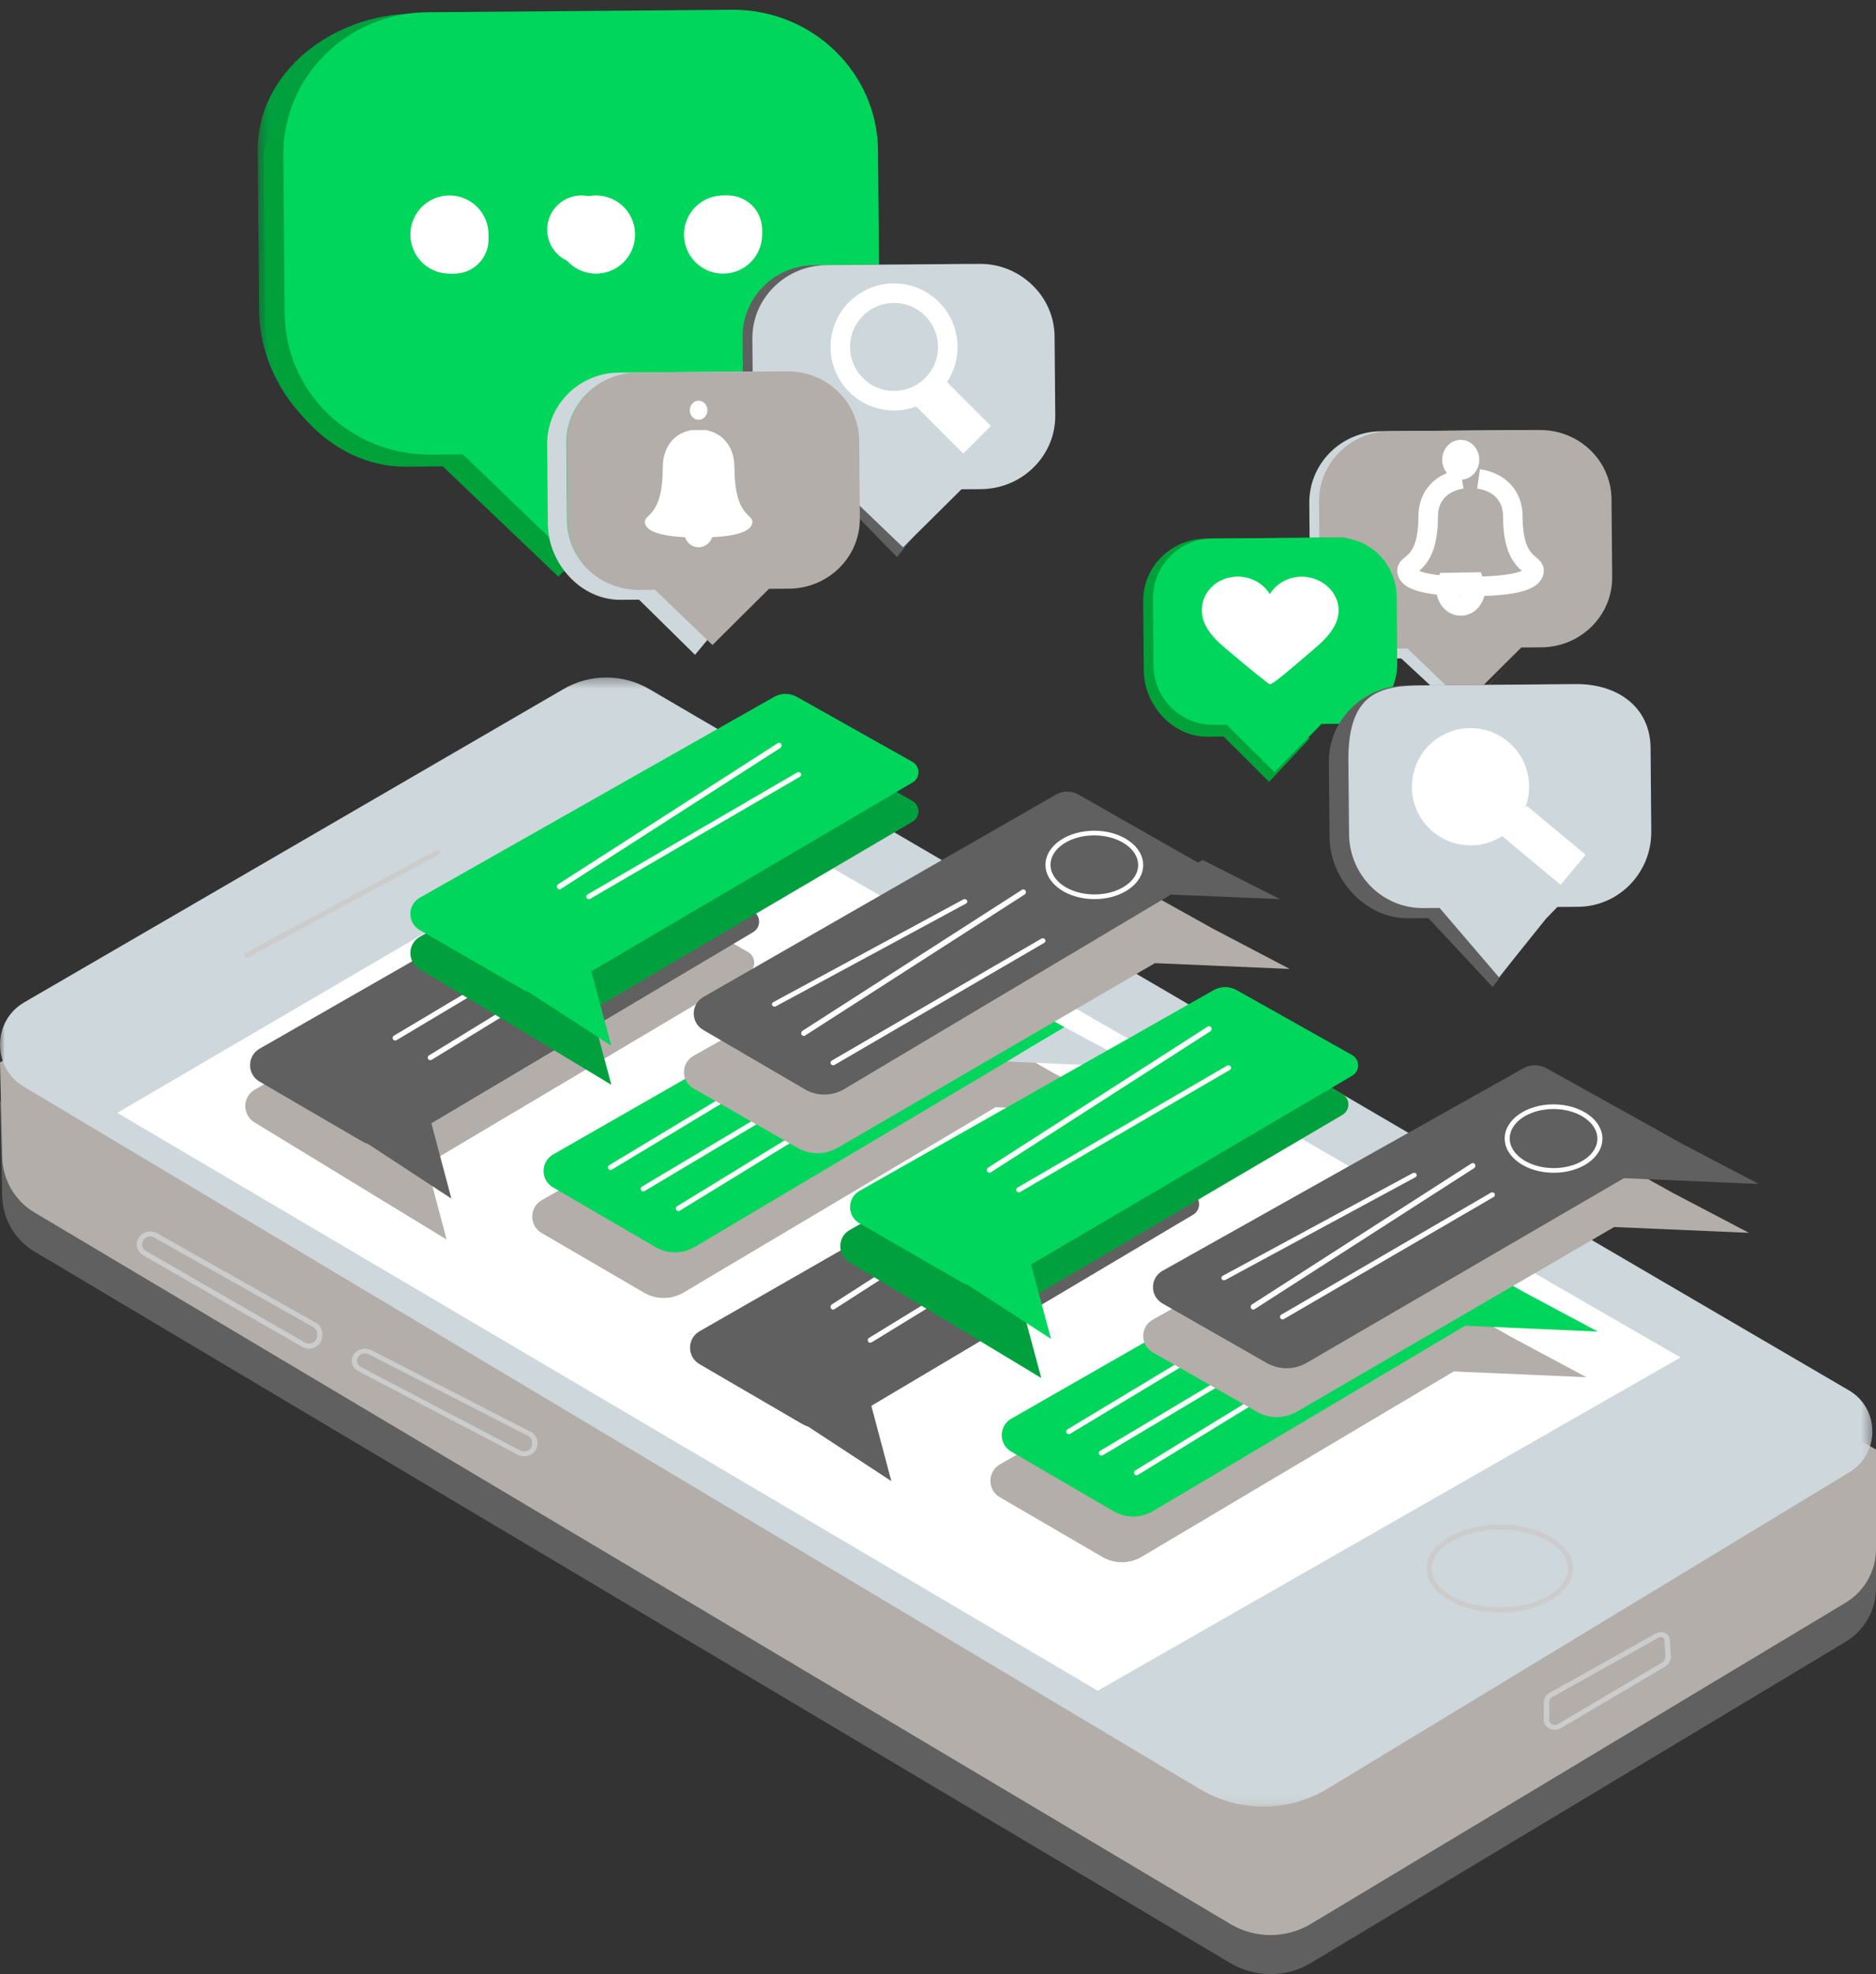 <?xml version="1.0" encoding="UTF-8"?>
<svg width="192px" height="202px" viewBox="0 0 192 202" version="1.1" xmlns="http://www.w3.org/2000/svg" xmlns:xlink="http://www.w3.org/1999/xlink">
    <rect x="0" y="0" width="192" height="202" fill="#333333" stroke="none"/>
    <title>D1A8A4C5-D0AB-4FE0-B223-F4AE3BFB2ECA</title>
    <defs>
        <polygon id="path-1" points="0 0.322 191.628 0.322 191.628 115.858 0 115.858"></polygon>
        <path d="M37.5,0.836 C38.223,0.422 39.111,0.42 39.835,0.831 L39.835,0.831 L49.262,6.187 C50.061,6.64 50.86,7.095 51.66,7.549 C52.497,8.025 52.508,9.226 51.681,9.717 C48.336,11.704 44.991,13.689 41.646,15.676 C41.018,16.048 40.391,16.421 39.764,16.793 C32.764,20.951 25.764,25.108 18.763,29.264 C19.446,31.834 20.128,34.403 20.811,36.971 C16.533,34.363 12.256,31.756 7.979,29.148 C5.71,27.764 3.442,26.382 1.173,24.998 C0.732,24.742 0.442,24.355 0.303,23.928 C0.034,23.101 0.329,22.121 1.185,21.631 C4.106,19.959 7.025,18.287 9.945,16.615 C11.825,15.538 13.704,14.462 15.583,13.387 L15.583,13.387" id="path-3"></path>
        <path d="M23.333,0.456 C23.629,0.279 23.887,0.741 23.604,0.911 L23.604,0.911 L17.724,4.416 C12.113,7.763 6.501,11.11 0.889,14.456 C0.77,14.528 0.598,14.483 0.527,14.364 C0.452,14.239 0.494,14.077 0.619,14.002 L0.619,14.002 L6.498,10.496" id="path-5"></path>
        <polygon id="path-7" points="0.376 0.445 48.951 0.445 48.951 58.58 0.376 58.58"></polygon>
    </defs>
    <g id="Android-" stroke="none" stroke-width="1" fill="none" fill-rule="evenodd">
        <g id="5.3.4.2--fiche-profil-paramètres-paiements" transform="translate(-90, -231)">
            <g id="Group-172" transform="translate(90, 231)">
                <path d="M188.892,167.991 L134.169,200.853 C131.633,202.376 128.466,202.383 125.924,200.87 L3.525,128.062 C1.529,126.875 0.284,124.743 0.229,122.42 L-9.09494702e-13,112.698 L62.192,80 L192,152.316 L192,162.496 C192,164.748 190.82,166.833 188.892,167.991" id="Fill-1" fill="#606060"></path>
                <path d="M144.83,66.245 L143.253,66.258 C139.299,66.29 136.066,63.15 136.033,59.242 L135.967,51.346 C135.934,47.439 139.114,44.246 143.068,44.213 L158,44.091 C157.617,44.034 157.227,43.997 156.826,44 L141.322,44.127 C137.245,44.161 133.967,47.453 134,51.48 L134.069,59.621 C134.103,63.648 137.435,67.417 141.512,67.383 L143.406,67.37 L149.479,73 L155.163,67.265 L150.599,71.85 L144.83,66.245 Z" id="Fill-3" fill="#CED7DB"></path>
                <path d="M164.932,51.076 C164.899,47.136 161.604,43.967 157.572,44 L157.462,44.001 L142.239,44.124 C138.208,44.157 134.967,47.378 135,51.319 L135.068,59.283 C135.101,63.224 138.396,66.392 142.428,66.36 L144.035,66.347 L149.916,72 L154.569,67.375 L155.699,66.252 L157.76,66.236 C161.792,66.203 165.033,62.982 165,59.041 L164.932,51.076 Z" id="Fill-5" fill="#B3AEA9"></path>
                <path d="M188.892,163.991 L134.169,196.853 C131.633,198.376 128.466,198.383 125.924,196.87 L3.525,124.062 C1.529,122.874 0.284,120.743 0.229,118.419 L-9.09494702e-13,108.698 L62.192,76 L192,148.316 L192,158.496 C192,160.747 190.82,162.833 188.892,163.991" id="Fill-7" fill="#B3AEA9"></path>
                <g id="Group-11" transform="translate(-0, 69)">
                    <mask id="mask-2" fill="white">
                        <use xlink:href="#path-1"></use>
                    </mask>
                    <g id="Clip-10"></g>
                    <path d="M189.293,81.632 L135.879,114.017 C131.856,116.456 126.832,116.473 122.794,114.061 L2.428,42.186 C-0.832,40.239 -0.804,35.47 2.48,33.563 L57.676,1.504 C60.396,-0.076 63.745,-0.071 66.462,1.516 L189.226,73.264 C192.399,75.119 192.436,79.727 189.293,81.632" id="Fill-9" fill="#CED7DB" mask="url(#mask-2)"></path>
                </g>
                <polygon id="Fill-12" fill="#FFFFFF" points="12 113.869 69.907 80 172 138.899 112.347 173"></polygon>
                <path d="M153.5,156.519 C149.664,156.519 146.543,158.305 146.543,160.5 C146.543,162.695 149.664,164.481 153.5,164.481 C157.336,164.481 160.457,162.695 160.457,160.5 C160.457,158.305 157.336,156.519 153.5,156.519 M153.5,165 C149.365,165 146,162.981 146,160.5 C146,158.019 149.365,156 153.5,156 C157.635,156 161,158.019 161,160.5 C161,162.981 157.635,165 153.5,165" id="Fill-14" fill="#CCCCCC"></path>
                <path d="M169.78,167.55 L158.92,173.62 C158.694,173.746 158.56,173.963 158.56,174.2 L158.56,175.996 C158.56,176.184 158.671,176.35 158.857,176.44 C159.042,176.527 159.26,176.519 159.437,176.415 L170.076,170.134 C170.314,169.994 170.453,169.749 170.44,169.495 L170.346,167.812 C170.338,167.692 170.266,167.592 170.147,167.537 C170.028,167.481 169.894,167.486 169.78,167.55 M159.126,177 C158.944,177 158.763,176.96 158.593,176.879 C158.221,176.701 158,176.371 158,175.996 L158,174.2 C158,173.79 158.232,173.416 158.622,173.197 L169.483,167.127 C169.766,166.97 170.11,166.958 170.405,167.095 C170.702,167.232 170.888,167.491 170.904,167.788 L170.998,169.471 C171.022,169.899 170.787,170.313 170.386,170.55 L159.746,176.831 C159.555,176.944 159.341,177 159.126,177" id="Fill-16" fill="#CCCCCC"></path>
                <path d="M25.273,98 C25.177,98 25.085,97.952 25.035,97.867 C24.961,97.74 25.008,97.581 25.139,97.51 L44.595,87.034 C44.726,86.963 44.892,87.008 44.965,87.134 C45.039,87.26 44.992,87.419 44.861,87.49 L25.406,97.967 C25.364,97.989 25.318,98 25.273,98" id="Fill-18" fill="#CCCCCC"></path>
                <path d="M14.54,127.282 C14.526,127.576 14.68,127.854 14.943,128.005 L31.195,137.366 C31.448,137.511 31.754,137.519 32.014,137.385 C32.273,137.251 32.437,137.001 32.451,136.718 L32.46,136.522 C32.475,136.224 32.318,135.946 32.05,135.795 L15.789,126.63 C15.536,126.487 15.232,126.482 14.973,126.617 C14.716,126.752 14.554,127 14.54,127.282 M31.621,138 C31.378,138 31.137,137.937 30.918,137.811 L14.666,128.45 C14.233,128.2 13.978,127.744 14.002,127.257 C14.024,126.793 14.292,126.383 14.716,126.161 C15.141,125.939 15.644,125.947 16.061,126.182 L32.322,135.347 C32.763,135.595 33.022,136.055 32.998,136.547 L32.989,136.742 C32.966,137.21 32.697,137.621 32.268,137.842 C32.064,137.948 31.842,138 31.621,138" id="Fill-20" fill="#CCCCCC"></path>
                <path d="M36.535,139.214 C36.526,139.49 36.684,139.747 36.947,139.885 L53.224,148.412 C53.478,148.545 53.781,148.546 54.037,148.417 C54.292,148.288 54.45,148.051 54.458,147.786 L54.465,147.602 C54.474,147.323 54.313,147.065 54.046,146.927 L37.762,138.584 C37.509,138.454 37.207,138.454 36.953,138.584 C36.7,138.714 36.544,138.95 36.535,139.214 M53.635,149 C53.402,149 53.17,148.945 52.958,148.834 L36.68,140.306 C36.246,140.079 35.986,139.655 36.001,139.2 C36.015,138.763 36.273,138.375 36.691,138.161 C37.108,137.946 37.606,137.946 38.024,138.16 L54.309,146.503 C54.75,146.73 55.014,147.156 54.999,147.617 L54.993,147.8 C54.979,148.239 54.719,148.628 54.297,148.842 C54.09,148.947 53.863,149 53.635,149" id="Fill-22" fill="#CCCCCC"></path>
                <g id="Group-68" transform="translate(25, 86)">
                    <path d="M137.365,54.922 L129.695,50.819 L115.994,43.036 C115.27,42.624 114.382,42.626 113.659,43.04 L77.344,63.835 C76.045,64.579 76.038,66.449 77.331,67.202 L87.818,73.31 C89.065,74.036 90.609,74.03 91.85,73.293 L123.788,54.327 L137.365,54.922 Z" id="Fill-24" fill="#B3AEA9"></path>
                    <path d="M138.524,50.249 L130.853,46.146 L117.153,38.363 C116.428,37.951 115.541,37.953 114.818,38.367 L78.503,59.162 C77.204,59.906 77.197,61.776 78.49,62.529 L88.976,68.637 C90.224,69.363 91.767,69.357 93.009,68.62 L124.947,49.654 L138.524,50.249 Z" id="Fill-26" fill="#00D65B"></path>
                    <path d="M84.382,60.747 C84.293,60.747 84.206,60.702 84.155,60.619 C84.081,60.494 84.121,60.332 84.246,60.256 L103.155,48.865 C103.278,48.791 103.442,48.83 103.517,48.955 C103.592,49.08 103.552,49.243 103.427,49.318 L84.519,60.71 C84.476,60.735 84.429,60.747 84.382,60.747" id="Fill-28" fill="#FFFFFF"></path>
                    <path d="M87.727,62.944 C87.637,62.944 87.549,62.898 87.499,62.815 C87.425,62.69 87.466,62.527 87.591,62.452 L110.306,48.906 C110.43,48.832 110.593,48.872 110.668,48.998 C110.743,49.124 110.702,49.286 110.576,49.361 L87.862,62.907 C87.82,62.932 87.773,62.944 87.727,62.944" id="Fill-30" fill="#FFFFFF"></path>
                    <path d="M91.322,64.955 C91.233,64.955 91.146,64.91 91.096,64.829 C91.02,64.704 91.059,64.542 91.184,64.465 L112.09,51.655 C112.213,51.58 112.377,51.618 112.453,51.743 C112.529,51.867 112.491,52.03 112.365,52.106 L91.459,64.917 C91.417,64.943 91.369,64.955 91.322,64.955" id="Fill-32" fill="#FFFFFF"></path>
                    <path d="M117.579,42.227 C115.042,42.227 112.976,43.709 112.965,45.542 C112.96,46.419 113.426,47.252 114.278,47.888 C115.153,48.541 116.326,48.905 117.577,48.912 C118.821,48.912 120.006,48.57 120.889,47.927 C121.748,47.302 122.224,46.475 122.23,45.597 C122.235,44.72 121.769,43.887 120.917,43.252 C120.041,42.598 118.869,42.235 117.617,42.227 L117.579,42.227 Z M117.617,49.44 L117.574,49.44 C116.21,49.432 114.927,49.031 113.961,48.311 C112.972,47.573 112.43,46.588 112.437,45.539 C112.449,43.415 114.752,41.699 117.579,41.699 L117.62,41.699 C118.984,41.707 120.267,42.108 121.233,42.828 C122.223,43.566 122.764,44.551 122.758,45.601 C122.752,46.65 122.198,47.628 121.2,48.354 C120.236,49.055 118.965,49.44 117.617,49.44 L117.617,49.44 Z" id="Fill-34" fill="#FFFFFF"></path>
                    <path d="M90.473,27.887 L82.802,23.783 L69.101,16.001 C68.377,15.589 67.489,15.59 66.766,16.005 L30.451,36.8 C29.152,37.544 29.145,39.414 30.439,40.167 L40.925,46.275 C42.172,47.001 43.716,46.994 44.957,46.258 L76.895,27.291 L90.473,27.887 Z" id="Fill-36" fill="#B3AEA9"></path>
                    <path d="M67.925,11.332 L31.609,32.127 C30.311,32.87 30.304,34.741 31.597,35.494 L42.083,41.602 C43.331,42.329 44.875,42.322 46.116,41.584 L83.961,19.111 L70.26,11.327 C69.535,10.916 68.648,10.918 67.925,11.332" id="Fill-38" fill="#00D65B"></path>
                    <polygon id="Fill-40" fill="#CED7DB" points="91.631 23.214 83.96 19.111 78.054 22.619"></polygon>
                    <path d="M37.49,33.712 C37.4,33.712 37.313,33.667 37.263,33.584 C37.188,33.459 37.228,33.297 37.353,33.221 L56.261,21.83 C56.386,21.755 56.549,21.794 56.624,21.92 C56.699,22.045 56.659,22.207 56.534,22.283 L37.626,33.675 C37.583,33.7 37.536,33.712 37.49,33.712" id="Fill-42" fill="#FFFFFF"></path>
                    <path d="M40.834,35.909 C40.744,35.909 40.657,35.863 40.607,35.78 C40.532,35.654 40.573,35.492 40.698,35.417 L63.412,21.871 C63.538,21.797 63.7,21.838 63.774,21.963 C63.85,22.089 63.808,22.251 63.683,22.326 L40.969,35.872 C40.927,35.897 40.88,35.909 40.834,35.909" id="Fill-44" fill="#FFFFFF"></path>
                    <path d="M44.429,37.92 C44.34,37.92 44.253,37.875 44.203,37.794 C44.127,37.669 44.166,37.507 44.29,37.43 L65.197,24.62 C65.321,24.543 65.484,24.583 65.56,24.708 C65.636,24.832 65.597,24.995 65.472,25.071 L44.566,37.882 C44.523,37.908 44.475,37.92 44.429,37.92" id="Fill-46" fill="#FFFFFF"></path>
                    <path d="M70.685,15.192 C68.149,15.192 66.083,16.674 66.072,18.507 C66.067,19.384 66.533,20.217 67.385,20.852 C68.26,21.505 69.433,21.87 70.684,21.876 C71.944,21.873 73.113,21.534 73.996,20.892 C74.855,20.267 75.331,19.439 75.337,18.562 C75.342,17.685 74.876,16.852 74.023,16.217 C73.147,15.563 71.976,15.2 70.724,15.192 L70.685,15.192 Z M70.724,22.405 L70.681,22.405 C69.317,22.397 68.034,21.996 67.068,21.276 C66.079,20.538 65.537,19.553 65.543,18.504 C65.556,16.37 67.863,14.629 70.727,14.664 C72.091,14.672 73.374,15.073 74.34,15.793 C75.33,16.531 75.871,17.516 75.865,18.565 L75.601,18.564 L75.865,18.565 C75.859,19.615 75.305,20.593 74.307,21.319 C73.342,22.02 72.072,22.405 70.724,22.405 L70.724,22.405 Z" id="Fill-48" fill="#FFFFFF"></path>
                    <g id="Group-52" transform="translate(44.924, 32.771)">
                        <mask id="mask-4" fill="white">
                            <use xlink:href="#path-3"></use>
                        </mask>
                        <g id="Clip-51"></g>
                        <path d="M1.173,24.998 C3.442,26.382 5.71,27.764 7.979,29.148 C12.256,31.756 16.533,34.363 20.811,36.971 C20.128,34.403 19.446,31.834 18.763,29.264 C25.764,25.108 32.764,20.951 39.764,16.793 C40.391,16.421 41.018,16.048 41.646,15.676 C44.991,13.689 48.336,11.704 51.681,9.717 C52.508,9.226 52.497,8.025 51.66,7.549 C50.86,7.095 50.061,6.64 49.262,6.187 C46.12,4.402 42.977,2.616 39.835,0.831 C39.111,0.42 38.223,0.422 37.5,0.836 L15.583,13.387 C13.704,14.462 11.825,15.538 9.945,16.615 C7.025,18.287 4.106,19.959 1.185,21.631 C0.329,22.121 0.034,23.101 0.303,23.928 C0.442,24.355 0.732,24.742 1.173,24.998" id="Fill-50" mask="url(#mask-4)"></path>
                    </g>
                    <path d="M97.092,36.141 L85.251,29.414 C84.527,29.003 83.639,29.004 82.916,29.418 L46.601,50.214 C45.302,50.957 45.295,52.827 46.588,53.581 L57.074,59.689 C57.295,59.817 57.527,59.914 57.763,59.997 L57.752,60.001 L66.226,65.554 L64.179,57.847 L97.112,38.29 C97.933,37.803 97.921,36.612 97.092,36.141" id="Fill-53" fill="#606060"></path>
                    <g id="Group-57" transform="translate(59.722, 34.886)">
                        <mask id="mask-6" fill="white">
                            <use xlink:href="#path-5"></use>
                        </mask>
                        <g id="Clip-56"></g>
                        <path d="M0.527,14.364 C0.598,14.483 0.77,14.528 0.889,14.456 C6.501,11.11 12.113,7.763 17.724,4.416 L23.604,0.911 C23.887,0.741 23.629,0.279 23.333,0.456 C17.721,3.803 12.11,7.149 6.498,10.496 L0.619,14.002 C0.494,14.077 0.452,14.239 0.527,14.364" id="Fill-55" mask="url(#mask-6)"></path>
                    </g>
                    <path d="M64.071,51.39 C63.983,51.39 63.896,51.345 63.846,51.264 C63.77,51.139 63.809,50.977 63.933,50.9 L84.84,38.09 C84.963,38.015 85.127,38.053 85.203,38.178 C85.279,38.302 85.241,38.465 85.115,38.541 L64.209,51.351 C64.167,51.378 64.118,51.39 64.071,51.39" id="Fill-58" fill="#FFFFFF"></path>
                    <path d="M51.555,11.409 L39.731,4.692 C39.006,4.28 38.119,4.282 37.396,4.696 L1.08,25.491 C-0.218,26.235 -0.225,28.105 1.068,28.858 L20.706,40.832 L18.659,33.125 L51.576,13.577 C52.403,13.086 52.392,11.885 51.555,11.409" id="Fill-60" fill="#B3AEA9"></path>
                    <path d="M52.063,7.23 L40.222,0.503 C39.498,0.092 38.61,0.093 37.887,0.507 L1.572,21.303 C0.273,22.046 0.266,23.917 1.559,24.67 L12.045,30.777 C12.266,30.906 12.498,31.003 12.734,31.086 L12.723,31.09 L21.197,36.643 L19.15,28.936 L52.084,9.379 C52.903,8.892 52.892,7.701 52.063,7.23" id="Fill-62" fill="#606060"></path>
                    <path d="M15.448,20.468 C15.358,20.468 15.27,20.422 15.221,20.339 C15.147,20.213 15.187,20.051 15.313,19.976 L38.027,6.43 C38.152,6.356 38.315,6.396 38.389,6.522 C38.464,6.648 38.423,6.81 38.297,6.885 L15.583,20.431 C15.541,20.456 15.494,20.468 15.448,20.468" id="Fill-64" fill="#FFFFFF"></path>
                    <path d="M19.043,22.479 C18.954,22.479 18.867,22.434 18.818,22.353 C18.741,22.228 18.78,22.066 18.905,21.989 L39.811,9.179 C39.936,9.103 40.098,9.142 40.174,9.266 C40.25,9.391 40.211,9.553 40.087,9.63 L19.181,22.441 C19.137,22.467 19.09,22.479 19.043,22.479" id="Fill-66" fill="#FFFFFF"></path>
                </g>
                <path d="M179,126.146 L171.204,122.059 L157.278,114.307 C156.542,113.896 155.64,113.898 154.905,114.31 L117.994,135.024 C116.674,135.765 116.667,137.628 117.981,138.378 L128.64,144.462 C129.907,145.186 131.477,145.179 132.738,144.445 L165.2,125.553 L179,126.146 Z" id="Fill-69" fill="#B3AEA9"></path>
                <path d="M180,121.146 L172.204,117.059 L158.278,109.306 C157.542,108.896 156.64,108.898 155.905,109.311 L118.994,130.024 C117.675,130.765 117.667,132.628 118.982,133.378 L129.639,139.462 C130.908,140.186 132.476,140.179 133.739,139.445 L166.2,120.554 L180,121.146 Z" id="Fill-71" fill="#606060"></path>
                <path d="M125.272,131 C125.18,131 125.09,130.958 125.039,130.882 C124.962,130.766 125.003,130.617 125.132,130.547 L144.588,120.034 C144.715,119.967 144.883,120.002 144.961,120.117 C145.038,120.233 144.997,120.383 144.868,120.452 L125.412,130.965 C125.369,130.989 125.32,131 125.272,131" id="Fill-73" fill="#FFFFFF"></path>
                <path d="M128.262,134 C128.173,134 128.086,133.951 128.037,133.863 C127.963,133.729 128.004,133.556 128.128,133.476 L150.605,119.04 C150.727,118.961 150.889,119.003 150.963,119.138 C151.037,119.271 150.996,119.444 150.872,119.524 L128.396,133.961 C128.354,133.988 128.308,134 128.262,134" id="Fill-75" fill="#FFFFFF"></path>
                <path d="M131.271,135 C131.18,135 131.091,134.956 131.04,134.877 C130.962,134.755 131.002,134.597 131.13,134.522 L152.587,122.038 C152.714,121.964 152.881,122.002 152.96,122.123 C153.038,122.244 152.999,122.403 152.87,122.477 L131.413,134.962 C131.369,134.988 131.32,135 131.271,135" id="Fill-77" fill="#FFFFFF"></path>
                <path d="M158.982,113.478 C156.524,113.478 154.523,114.818 154.512,116.475 C154.508,117.269 154.959,118.022 155.784,118.596 C156.633,119.187 157.768,119.516 158.981,119.522 L159.019,119.522 C160.217,119.522 161.342,119.207 162.189,118.631 C163.022,118.066 163.483,117.318 163.488,116.525 C163.493,115.732 163.041,114.979 162.216,114.404 C161.367,113.813 160.232,113.485 159.019,113.478 L158.982,113.478 Z M159.018,120 L158.978,120 C157.657,119.993 156.413,119.63 155.478,118.979 C154.519,118.311 153.994,117.421 154,116.473 C154.013,114.552 156.244,113 158.982,113 L159.022,113 C160.344,113.008 161.587,113.37 162.522,114.021 C163.481,114.689 164.006,115.579 164,116.528 C163.994,117.477 163.458,118.361 162.491,119.018 C161.556,119.652 160.324,120 159.018,120 L159.018,120 Z" id="Fill-79" fill="#FFFFFF"></path>
                <path d="M132,99.146 L124.204,95.059 L110.278,87.306 C109.542,86.896 108.64,86.898 107.905,87.311 L70.994,108.024 C69.674,108.765 69.667,110.627 70.981,111.378 L81.64,117.462 C82.908,118.186 84.477,118.179 85.738,117.444 L118.2,98.553 L132,99.146 Z" id="Fill-81" fill="#B3AEA9"></path>
                <path d="M108.063,81.31 L71.972,102.024 C70.682,102.765 70.675,104.628 71.959,105.378 L82.381,111.462 C83.621,112.186 85.155,112.179 86.389,111.445 L124,89.059 L110.383,81.307 C109.664,80.896 108.781,80.898 108.063,81.31" id="Fill-83" fill="#606060"></path>
                <polygon id="Fill-85" fill="#606060" points="131 92 123.091 88 117 91.42"></polygon>
                <path d="M79.272,103 C79.18,103 79.09,102.958 79.039,102.882 C78.962,102.766 79.003,102.617 79.132,102.547 L98.588,92.035 C98.716,91.965 98.883,92.003 98.961,92.118 C99.038,92.233 98.997,92.383 98.868,92.453 L79.412,102.965 C79.368,102.989 79.32,103 79.272,103" id="Fill-87" fill="#FFFFFF"></path>
                <path d="M82.262,106 C82.173,106 82.086,105.951 82.037,105.863 C81.963,105.729 82.004,105.556 82.128,105.476 L104.604,91.039 C104.727,90.961 104.888,91.003 104.963,91.137 C105.037,91.271 104.996,91.444 104.872,91.524 L82.395,105.961 C82.354,105.988 82.307,106 82.262,106" id="Fill-89" fill="#FFFFFF"></path>
                <path d="M85.272,109 C85.18,109 85.091,108.956 85.04,108.877 C84.962,108.755 85.002,108.597 85.129,108.522 L106.587,96.038 C106.714,95.964 106.881,96.001 106.96,96.123 C107.038,96.244 106.999,96.403 106.87,96.477 L85.413,108.962 C85.369,108.988 85.32,109 85.272,109" id="Fill-91" fill="#FFFFFF"></path>
                <path d="M85.262,134 C85.173,134 85.086,133.951 85.037,133.863 C84.963,133.729 85.004,133.556 85.128,133.476 L107.605,119.039 C107.727,118.961 107.889,119.003 107.963,119.137 C108.037,119.271 107.996,119.444 107.872,119.524 L85.395,133.961 C85.354,133.988 85.308,134 85.262,134" id="Fill-99" fill="#FFFFFF"></path>
                <path d="M111.981,85.478 C110.782,85.478 109.658,85.793 108.811,86.369 C107.979,86.934 107.517,87.682 107.512,88.475 C107.508,89.269 107.959,90.021 108.784,90.596 C109.632,91.187 110.768,91.515 111.981,91.522 L112.019,91.522 C113.218,91.523 114.342,91.207 115.189,90.632 C116.021,90.067 116.483,89.318 116.488,88.525 C116.493,87.732 116.041,86.979 115.216,86.404 C114.367,85.813 113.232,85.485 112.019,85.478 L111.981,85.478 Z M112.018,92 L111.977,92 C110.656,91.993 109.413,91.631 108.478,90.979 C107.519,90.311 106.994,89.421 107,88.472 C107.006,87.523 107.542,86.639 108.51,85.982 C109.453,85.342 110.693,85.001 112.022,85 C113.344,85.007 114.587,85.37 115.522,86.021 C116.481,86.689 117.006,87.579 117,88.528 C116.994,89.477 116.458,90.361 115.49,91.018 C114.556,91.652 113.325,92 112.018,92 L112.018,92 Z" id="Fill-93" fill="#FFFFFF"></path>
                <path d="M137.367,111.939 L125.562,105.304 C124.839,104.897 123.953,104.899 123.231,105.308 L86.976,125.848 C85.68,126.582 85.673,128.43 86.964,129.174 L106.569,141 L104.525,133.388 L137.388,114.08 C138.213,113.595 138.202,112.408 137.367,111.939" id="Fill-95" fill="#00A03F"></path>
                <path d="M138.373,107.948 L126.553,101.304 C125.831,100.898 124.945,100.899 124.223,101.307 L87.976,121.848 C86.68,122.583 86.673,124.43 87.964,125.174 L98.43,131.207 C98.65,131.334 98.882,131.43 99.117,131.511 L99.106,131.515 L107.565,137 L105.522,129.388 L138.393,110.07 C139.211,109.59 139.2,108.414 138.373,107.948" id="Fill-97" fill="#00D65B"></path>
                <path d="M101.262,120 C101.173,120 101.086,119.951 101.037,119.863 C100.963,119.729 101.004,119.556 101.128,119.476 L123.605,105.039 C123.727,104.961 123.889,105.003 123.963,105.137 C124.037,105.271 123.996,105.444 123.872,105.524 L101.395,119.961 C101.354,119.988 101.308,120 101.262,120" id="Fill-99" fill="#FFFFFF"></path>
                <path d="M104.271,122 C104.18,122 104.091,121.956 104.04,121.877 C103.962,121.755 104.002,121.597 104.13,121.522 L125.587,109.037 C125.714,108.964 125.881,109.001 125.96,109.123 C126.038,109.244 125.999,109.403 125.87,109.477 L104.413,121.962 C104.369,121.988 104.32,122 104.271,122" id="Fill-101" fill="#FFFFFF"></path>
                <path d="M93.367,81.939 L81.562,75.304 C80.839,74.897 79.953,74.899 79.231,75.308 L42.976,95.848 C41.68,96.582 41.673,98.43 42.964,99.174 L62.569,111 L60.525,103.387 L93.388,84.08 C94.213,83.594 94.202,82.408 93.367,81.939" id="Fill-103" fill="#00A03F"></path>
                <path d="M93.373,77.948 L81.554,71.304 C80.831,70.897 79.945,70.899 79.223,71.308 L42.976,91.848 C41.68,92.582 41.673,94.43 42.964,95.174 L53.43,101.206 C53.65,101.333 53.882,101.429 54.117,101.511 L54.106,101.514 L62.565,107 L60.521,99.387 L93.393,80.07 C94.211,79.59 94.2,78.413 93.373,77.948" id="Fill-105" fill="#00D65B"></path>
                <path d="M57.262,91 C57.173,91 57.086,90.951 57.037,90.863 C56.963,90.729 57.003,90.556 57.127,90.476 L79.605,76.039 C79.729,75.961 79.889,76.004 79.963,76.137 C80.037,76.271 79.997,76.444 79.872,76.524 L57.395,90.961 C57.353,90.987 57.307,91 57.262,91" id="Fill-107" fill="#FFFFFF"></path>
                <path d="M60.272,92 C60.18,92 60.091,91.956 60.04,91.877 C59.962,91.756 60.002,91.597 60.129,91.523 L81.587,79.038 C81.716,78.964 81.882,79.002 81.96,79.123 C82.038,79.244 81.998,79.403 81.87,79.477 L60.413,91.962 C60.369,91.988 60.319,92 60.272,92" id="Fill-109" fill="#FFFFFF"></path>
                <path d="M147.495,51.5 L147.505,51.5 L147.495,51.5 Z" id="Fill-111" fill="#FFFFFF"></path>
                <path d="M126.476,74.388 L125.925,74.07 C122.465,74.098 118.808,71.69 118.779,68.285 L118.721,61.403 C118.692,57.998 121.475,55.214 124.934,55.186 L138,55.08 C137.665,55.03 137.323,54.997 136.973,55 L123.406,55.111 C119.839,55.14 116.971,58.009 117,61.519 L117.06,68.615 C117.089,72.125 120.006,75.409 123.573,75.38 L125.23,75.368 L129.881,80 L134.016,75.595 L133.192,73.395 L126.476,74.388 Z" id="Fill-113" fill="#00A139"></path>
                <path d="M142.943,61.066 C142.916,57.688 140.17,54.973 136.81,55 L136.718,55.001 L124.033,55.107 C120.674,55.135 117.973,57.896 118,61.273 L118.057,68.1 C118.085,71.478 120.831,74.193 124.19,74.165 L125.529,74.154 L130.43,79 L134.315,75.029 L135.25,74.073 L136.967,74.059 C140.326,74.031 143.027,71.27 143,67.892 L142.943,61.066 Z" id="Fill-115" fill="#00D65B"></path>
                <path d="M129.964,70 C129.9,70 129.86,69.969 129.812,69.933 C128.376,68.837 126.976,67.654 125.621,66.511 L125.372,66.301 C124.204,65.315 122.879,63.958 123.009,62.2 C123.143,60.375 124.722,59 126.68,59 L126.685,59 C128.045,59.002 129.295,59.699 129.958,60.784 C130.623,59.702 131.874,59.007 133.233,59.007 L133.237,59.007 C134.744,59.009 136.145,59.878 136.724,61.171 C136.921,61.609 137.013,62.067 136.999,62.529 C136.947,64.185 135.621,65.448 134.382,66.501 L134.199,66.658 C130.906,69.475 130.23,70 129.964,70" id="Fill-117" fill="#FFFFFF"></path>
                <path d="M147.732,92.74 L146.024,92.754 C141.74,92.788 138.237,89.43 138.202,85.254 L138.131,77.853 C138.071,70.903 141.563,70.263 145.824,70.228 L162,70.098 C161.585,70.036 161.162,69.997 160.729,70 L143.931,70.136 C139.515,70.171 135.963,73.691 136,77.996 L136.074,85.659 C136.111,89.963 139.72,93.992 144.138,93.956 L146.189,93.942 L152.768,101 L159.609,91.7 L154.213,98.933 L147.732,92.74 Z" id="Fill-119" fill="#5F5F5F"></path>
                <path d="M168.93,76.53 C168.895,72.308 165.49,69.965 161.324,70 L161.21,70.001 L145.481,70.133 C141.338,70.168 137.943,70.816 138.001,77.841 L138.07,85.337 C138.104,89.56 141.51,92.954 145.676,92.919 L147.337,92.905 L153.413,100 L158.23,93.998 L159.389,92.804 L161.519,92.786 C165.685,92.751 169.034,89.3 169,85.078 L168.93,76.53 Z" id="Fill-121" fill="#CED7DB"></path>
                <g id="Group-125" transform="translate(26, 0)">
                    <mask id="mask-8" fill="white">
                        <use xlink:href="#path-7"></use>
                    </mask>
                    <g id="Clip-124"></g>
                    <path d="M22.253,45.039 L19.068,45.065 C11.079,45.13 4.548,38.833 4.482,31.001 L4.349,15.171 C4.282,7.339 9.596,2.423 17.585,2.359 L16.306,1.397 C8.07,1.464 0.308,7.366 0.377,15.44 L0.514,31.759 C0.582,39.833 7.314,47.387 15.551,47.32 L19.376,47.293 L31.644,58.58 L43.146,47.067 L33.906,56.275 L22.253,45.039 Z" id="Fill-123" fill="#00A03F" mask="url(#mask-8)"></path>
                </g>
                <path d="M45.318,47.723 L57.139,59 L59,57.068 L47.909,45.978 L44.919,46.003 C44.88,46.004 44.839,46.004 44.799,46.004 C36.954,46.004 30.54,39.55 30.475,31.56 L30.345,15.596 C30.313,11.706 31.774,8.036 34.457,5.263 C36.419,3.235 40.332,2.603 43,2 C32.312,8.664 26.979,13.285 27,15.863 L27.134,32.32 C27.202,40.567 33.854,47.751 41.395,47.751 C41.428,47.751 41.462,47.751 41.495,47.751 L45.318,47.723 Z" id="Fill-126" fill="#00A139"></path>
                <path d="M89.862,15.405 C89.794,7.383 83.094,0.934 74.896,1 L74.766,1.002 L43.721,1.253 C35.523,1.32 28.933,7.877 29,15.899 L29.138,32.113 C29.206,40.135 35.906,46.585 44.104,46.518 L47.372,46.492 L59.329,58 L68.808,48.569 L71.089,46.299 L75.279,46.265 C83.477,46.199 90.067,39.642 90,31.62 L89.862,15.405 Z" id="Fill-128" fill="#00D65B"></path>
                <path d="M49.686,25.948 C48.886,27.707 46.812,28.485 45.052,27.686 C43.293,26.886 42.515,24.812 43.314,23.052 C44.114,21.293 46.188,20.515 47.948,21.314 C49.707,22.114 50.485,24.188 49.686,25.948" id="Fill-130" fill="#FFFFFF"></path>
                <path d="M45.993,28 C45.44,28 44.879,27.885 44.344,27.642 C42.337,26.729 41.446,24.353 42.358,22.345 C43.27,20.337 45.646,19.446 47.653,20.358 C48.625,20.8 49.368,21.595 49.743,22.595 C50.118,23.595 50.082,24.682 49.64,25.655 C48.971,27.128 47.513,28 45.993,28" id="Fill-132" fill="#FFFFFF"></path>
                <path d="M62.686,24.948 C61.886,26.707 59.812,27.485 58.052,26.686 C56.293,25.886 55.515,23.812 56.314,22.052 C57.114,20.293 59.188,19.515 60.947,20.314 C62.707,21.114 63.485,23.188 62.686,24.948" id="Fill-134" fill="#FFFFFF"></path>
                <path d="M60.997,28 C60.434,28 59.872,27.88 59.344,27.64 C57.337,26.728 56.446,24.353 57.358,22.346 C57.8,21.374 58.594,20.632 59.595,20.257 C60.595,19.882 61.681,19.919 62.653,20.36 C63.626,20.802 64.368,21.596 64.743,22.596 C65.118,23.596 65.082,24.682 64.639,25.654 C64.197,26.626 63.403,27.368 62.403,27.743 C61.947,27.915 61.471,28 60.997,28" id="Fill-136" fill="#FFFFFF"></path>
                <path d="M77.686,24.948 C76.886,26.707 74.812,27.485 73.052,26.686 C71.293,25.886 70.515,23.812 71.314,22.053 C72.114,20.293 74.188,19.515 75.948,20.314 C77.707,21.114 78.485,23.188 77.686,24.948" id="Fill-138" fill="#FFFFFF"></path>
                <path d="M73.995,28 C73.443,28 72.882,27.885 72.347,27.642 C71.375,27.2 70.632,26.406 70.257,25.405 C69.882,24.404 69.919,23.318 70.36,22.345 C71.273,20.337 73.649,19.445 75.656,20.358 C77.663,21.271 78.554,23.647 77.642,25.655 C76.973,27.128 75.517,28 73.995,28" id="Fill-140" fill="#FFFFFF"></path>
                <path d="M86.83,49.31 L85.253,49.323 C81.298,49.355 78.066,46.206 78.033,42.287 L78.949,34.502 C78.917,30.584 81.113,27.247 85.069,27.214 L100,27.091 C99.617,27.034 99.227,26.997 98.826,27 L83.321,27.128 C79.244,27.161 75.967,30.463 76,34.502 L76.069,42.667 C76.102,46.706 79.435,50.485 83.512,50.452 L85.405,50.438 L91.799,57 L97.172,50.325 L97.172,50.325 L92.598,54.932 L86.83,49.31 Z" id="Fill-142" fill="#606060"></path>
                <path d="M92.418,56 L86.334,50.165 L84.815,50.178 C82.765,50.202 80.827,49.43 79.364,48.027 C77.901,46.624 77.086,44.749 77.069,42.748 L77,34.681 C76.983,32.68 77.766,30.792 79.206,29.365 C80.644,27.938 82.567,27.144 84.62,27.127 L100.185,27.002 C102.238,26.961 104.173,27.748 105.636,29.152 C107.099,30.555 107.914,32.43 107.931,34.431 L107.931,34.431 L108,42.498 C108.017,44.499 107.233,46.387 105.794,47.814 C104.356,49.241 102.433,50.035 100.381,50.052 L98.401,50.067 L92.418,56 Z" id="Fill-148" fill="#CED7DB"></path>
                <path d="M66.83,60.235 L65.253,60.248 C61.298,60.28 58.066,57.141 58.033,53.236 L57.967,45.343 C57.934,41.438 61.113,38.246 65.068,38.213 L80,38.091 C79.617,38.034 79.227,37.997 78.826,38 L63.321,38.127 C59.244,38.16 55.966,41.451 56,45.477 L56.068,53.614 C56.102,57.64 59.434,61.406 63.512,61.373 L65.405,61.36 L71.13,67 L75.826,61.373 L66.83,60.235 Z" id="Fill-150" fill="#CED7DB"></path>
                <path d="M87.932,45.076 C87.899,41.136 84.604,37.967 80.572,38 L80.462,38.001 L65.24,38.124 C61.208,38.157 57.967,41.378 58,45.318 L58.068,53.283 C58.101,57.224 61.397,60.392 65.428,60.36 L67.035,60.347 L72.916,66 L77.569,61.375 L78.7,60.252 L80.761,60.235 C84.792,60.203 88.033,56.982 88,53.041 L87.932,45.076 Z" id="Fill-152" fill="#B3AEA9"></path>
                <path d="M149.626,49.008 C147.525,49.332 146.167,50.731 146.167,52.845 C146.167,57.764 144,57.582 144,58.374 C144,59.675 147.25,60 150.5,60 C153.75,60 157,59.675 157,58.374 C157,57.582 154.833,57.764 154.833,52.845 C154.833,50.731 153.453,49.308 151.322,49" id="Stroke-154" stroke="#FFFFFF" stroke-width="2"></path>
                <path d="M150.875,59.566 C150.955,59.779 151,60.014 151,60.261 C151,61.222 150.329,62 149.5,62 C148.672,62 148,61.222 148,60.261 C148,60.03 148.039,59.811 148.109,59.609 L150.875,59.566 Z M149.5,46 C149.003,46 148.6,46.467 148.6,47.044 C148.6,47.62 149.003,48.087 149.5,48.087 C149.997,48.087 150.4,47.62 150.4,47.044 C150.4,46.467 149.997,46 149.5,46 Z" id="Stroke-156" stroke="#FFFFFF" stroke-width="2"></path>
                <path d="M70.761,44.008 C68.983,44.332 67.834,45.731 67.834,47.845 C67.834,52.764 66,52.582 66,53.374 C66,54.675 68.75,55 71.5,55 C74.25,55 77,54.675 77,53.374 C77,52.582 75.166,52.764 75.166,47.845 C75.166,45.731 73.999,44.308 72.196,44" id="Fill-158" fill="#FFFFFF"></path>
                <path d="M72.876,53.718 C72.956,53.918 73,54.138 73,54.369 C73,55.27 72.329,56 71.5,56 C70.672,56 70,55.27 70,54.369 C70,54.153 70.039,53.947 70.11,53.758 M71.5,41 C71.003,41 70.6,41.438 70.6,41.978 C70.6,42.518 71.003,42.956 71.5,42.956 C71.997,42.956 72.4,42.518 72.4,41.978 C72.4,41.438 71.997,41 71.5,41" id="Fill-160" fill="#FFFFFF"></path>
                <path d="M91.5,30 C88.462,30 86,32.463 86,35.5 C86,38.537 88.462,41 91.5,41 C94.538,41 97,38.537 97,35.5 C97,32.463 94.538,30 91.5,30 Z" id="Stroke-162" stroke="#FFFFFF" stroke-width="2" stroke-linecap="round"></path>
                <line x1="95" y1="40" x2="100" y2="45" id="Stroke-164" stroke="#FFFFFF" stroke-width="4"></line>
                <path d="M150.5,75 C147.462,75 145,77.463 145,80.5 C145,83.537 147.462,86 150.5,86 C153.538,86 156,83.537 156,80.5 C156,77.463 153.538,75 150.5,75" id="Fill-166" fill="#FFFFFF"></path>
                <path d="M150.5,75 C147.462,75 145,77.463 145,80.5 C145,83.537 147.462,86 150.5,86 C153.538,86 156,83.537 156,80.5 C156,77.463 153.538,75 150.5,75 Z" id="Stroke-168" stroke="#FFFFFF"></path>
                <line x1="155" y1="84" x2="161" y2="89" id="Stroke-170" stroke="#FFFFFF" stroke-width="4"></line>
            </g>
        </g>
    </g>
</svg>